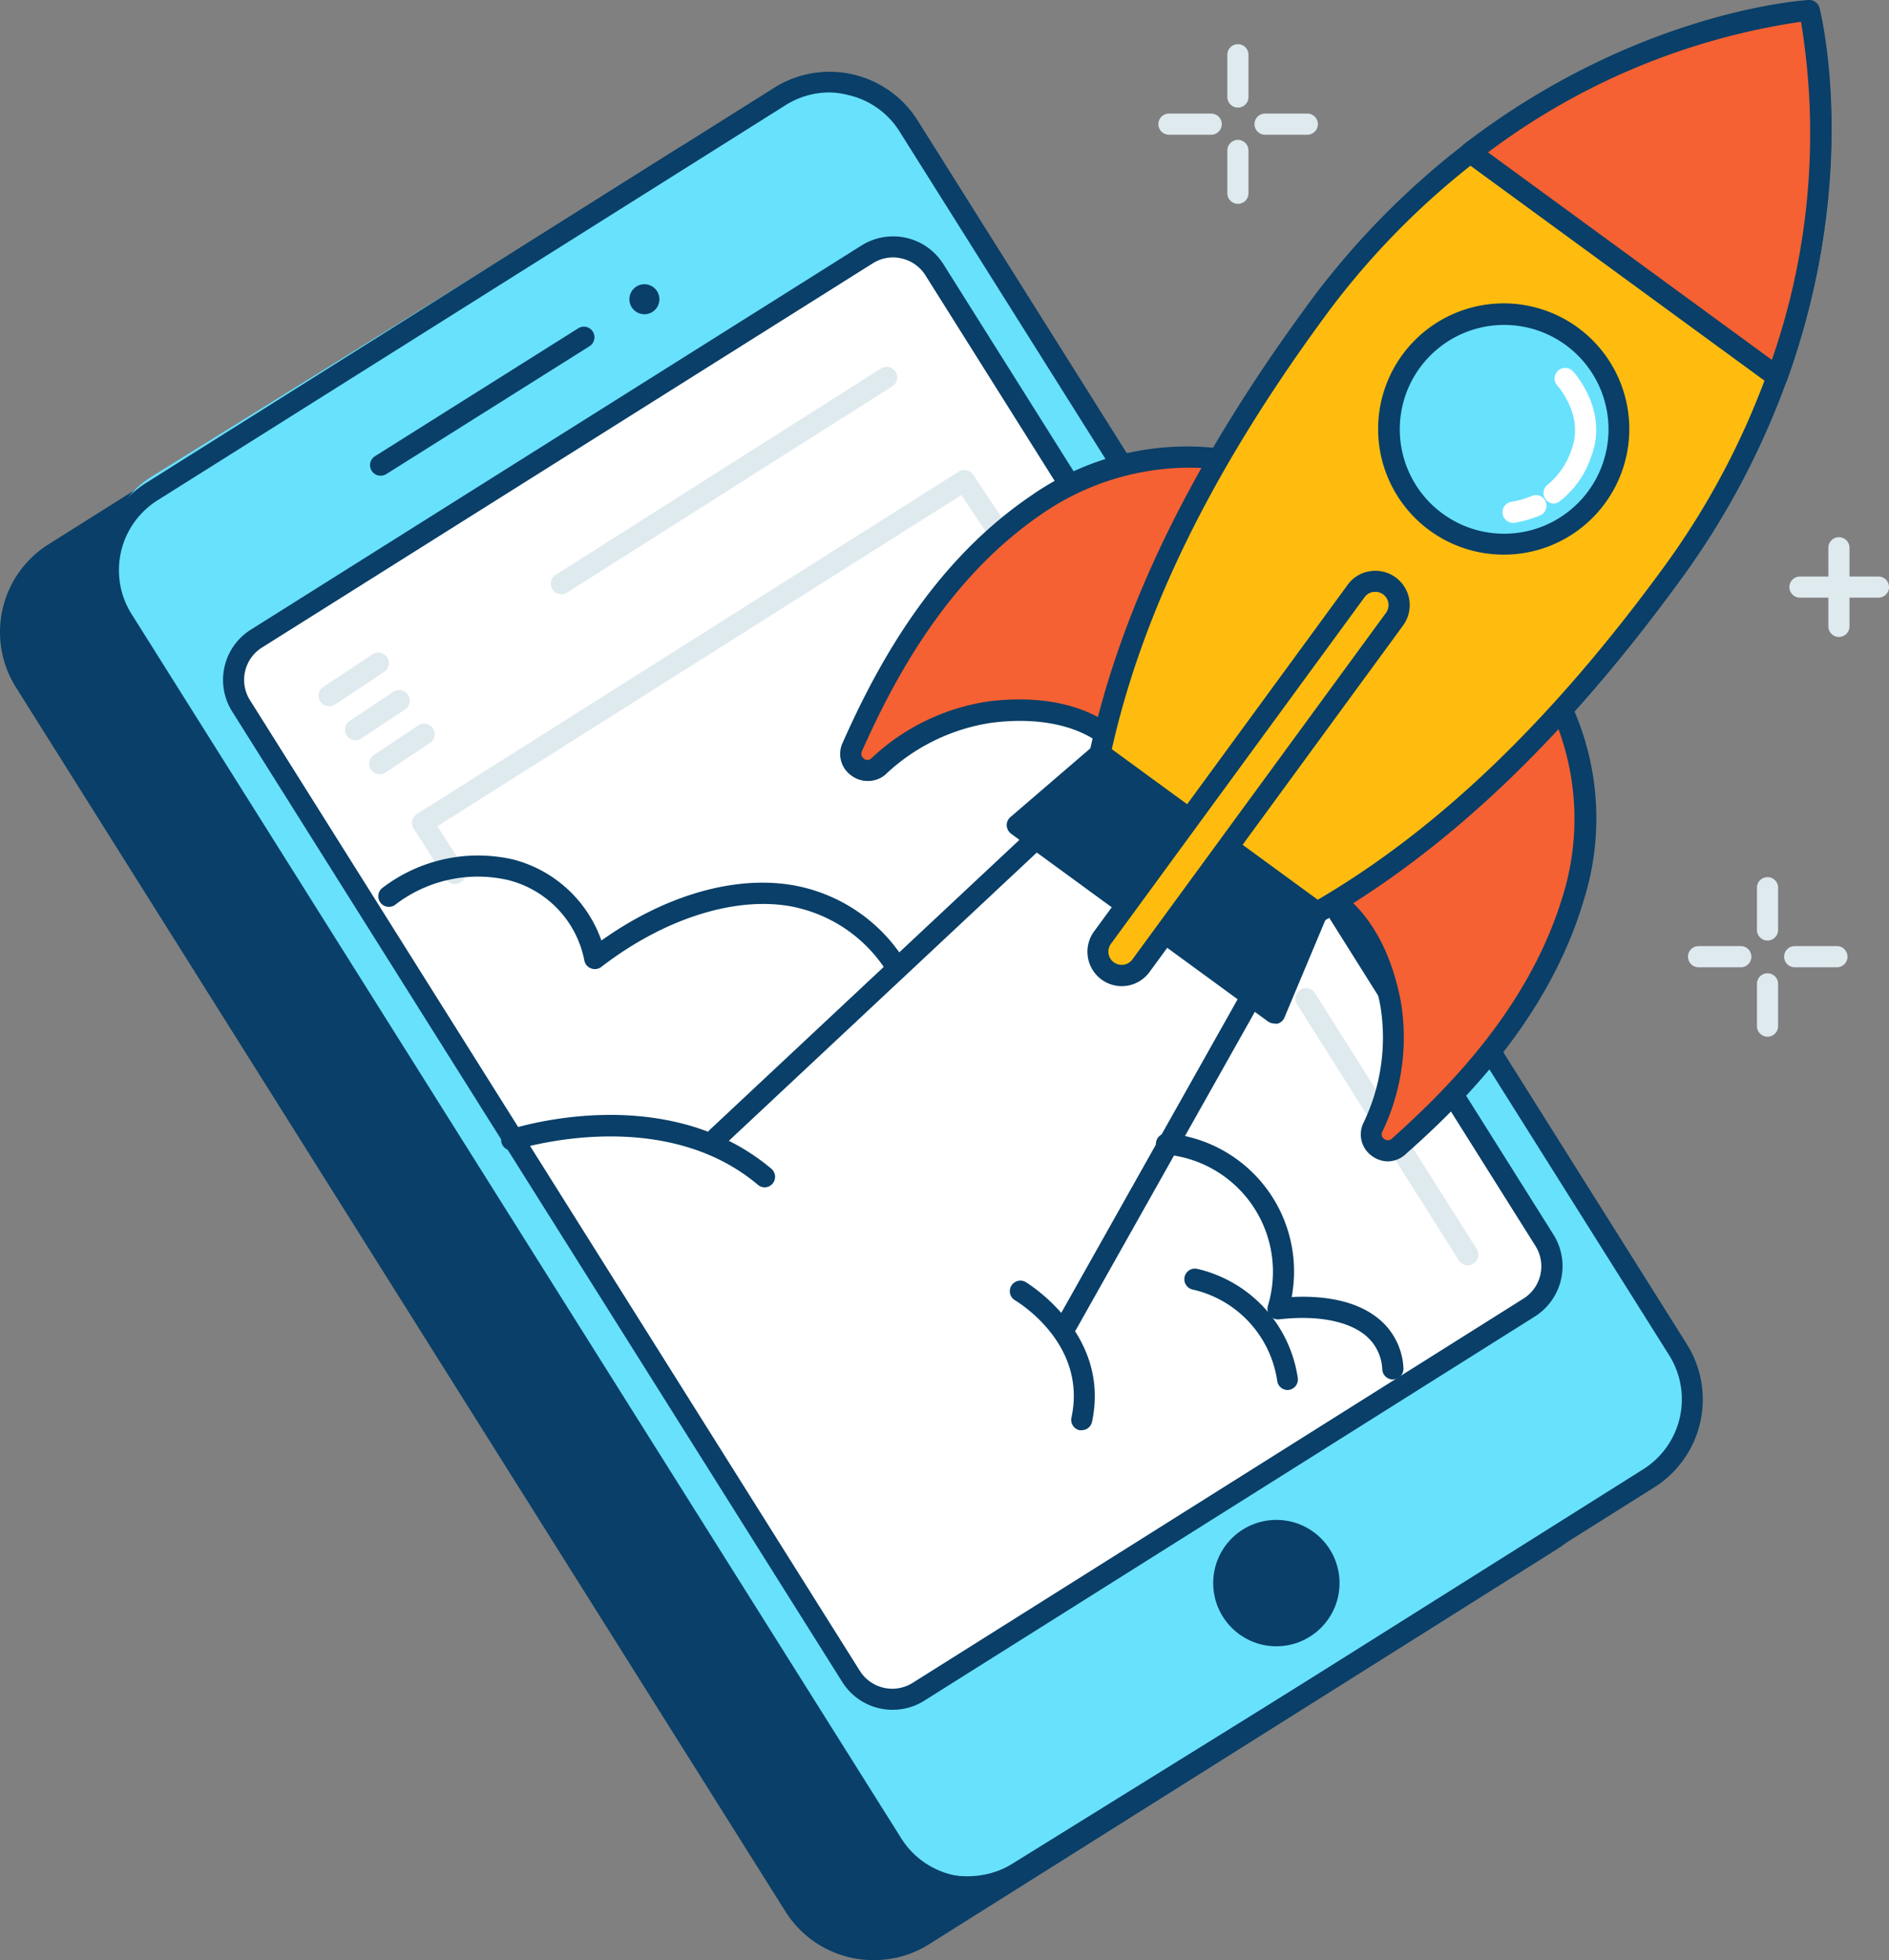 <svg xmlns="http://www.w3.org/2000/svg" class="illustration styles_illustrationTablet__1DWOa" height="185.501" width="178.837">
    <rect width="100%" height="100%" fill="#808080" stroke="none"/>
    <g transform="translate(-110.593 -57.25)" data-name="#286_startup_outline">
        <path style="fill:#dfeaef" d="M277.93 146.26a1 1 0 0 1-1-1v-4a1 1 0 1 1 2 0v4a1 1 0 0 1-1 1zM277.93 155.36a1 1 0 0 1-1-1v-4a1 1 0 0 1 2 0v4a1 1 0 0 1-1 1zM284.5 148.79h-4a1 1 0 0 1 0-2h4a1 1 0 0 1 0 2zM275.4 148.79h-4a1 1 0 0 1 0-2h4a1 1 0 0 1 0 2zM227.79 67.43a1 1 0 0 1-1-1v-4a1 1 0 0 1 2 0v4a1 1 0 0 1-1 1zM227.79 76.54a1 1 0 0 1-1-1v-4.05a1 1 0 1 1 2 0v4.05a1 1 0 0 1-1 1zM234.36 70h-4a1 1 0 0 1 0-2h4a1 1 0 0 1 0 2zM225.26 70h-4a1 1 0 0 1 0-2h4a1 1 0 0 1 0 2zM284.69 117.53a1 1 0 0 1-1-1v-7.44a1 1 0 1 1 2 0v7.44a1 1 0 0 1-1 1z"/>
        <path style="fill:#dfeaef" d="M288.4 113.81H281a1 1 0 0 1 0-2h7.43a1 1 0 0 1 0 2z"/>
        <rect style="fill:#093f68" transform="rotate(147.84 186.581 156.298)" rx="8.83" height="154.51" width="87.88" y="79.05" x="142.64"/>
        <path style="fill:#093f68" d="M193.3 242.75a9.83 9.83 0 0 1-8.34-4.59l-72.85-115.85a9.81 9.81 0 0 1 3.08-13.55l59.45-37.39a9.84 9.84 0 0 1 13.55 3.09l72.86 115.85a9.83 9.83 0 0 1-3.05 13.55l-59.45 37.39a9.75 9.75 0 0 1-5.25 1.5zM179.86 71.87a7.7 7.7 0 0 0-4.15 1.2l-59.45 37.38a7.82 7.82 0 0 0-2.46 10.79l72.85 115.85a7.84 7.84 0 0 0 10.8 2.46l59.45-37.38a7.82 7.82 0 0 0 2.45-10.79L186.5 75.52a7.81 7.81 0 0 0-6.64-3.65z"/>
        <rect style="fill:#68e1fd" transform="rotate(148.2 195.815 149.947)" rx="8.83" height="154.51" width="87.88" y="73.23" x="151.9"/>
        <path style="fill:#093f68" d="M202.56 236.93a9.84 9.84 0 0 1-8.34-4.6l-72.85-115.85a9.81 9.81 0 0 1 3.09-13.55l59.44-37.38a9.84 9.84 0 0 1 13.56 3.09l72.85 115.85a9.83 9.83 0 0 1-3.09 13.51l-59.45 37.38-.53-.84.53.84a9.77 9.77 0 0 1-5.21 1.55zM189.12 66a7.79 7.79 0 0 0-4.15 1.2l-59.45 37.39a7.81 7.81 0 0 0-2.46 10.79l72.86 115.85a7.83 7.83 0 0 0 10.79 2.46l59.45-37.39a7.83 7.83 0 0 0 2.46-10.79L195.76 69.7a7.75 7.75 0 0 0-4.88-3.46 7.54 7.54 0 0 0-1.76-.24Z"/>
        <rect style="fill:#fff" transform="rotate(147.84 195.12 149.331)" rx="4.62" height="117.74" width="77.53" y="90.47" x="156.35"/>
        <path style="fill:#093f68" d="M195.1 219.06a5.61 5.61 0 0 1-4.76-2.62l-57.77-91.86a5.61 5.61 0 0 1 1.77-7.74l57.82-36.36a5.62 5.62 0 0 1 7.74 1.76l57.77 91.86a5.63 5.63 0 0 1-1.77 7.74l-57.82 36.37a5.58 5.58 0 0 1-2.98.85zm2.45-1.7zm-2.41-135.75a3.6 3.6 0 0 0-1.92.56l-57.82 36.36a3.61 3.61 0 0 0-1.13 5L192 215.38a3.63 3.63 0 0 0 5 1.13l57.82-36.36a3.61 3.61 0 0 0 1.13-5l-57.74-91.84a3.59 3.59 0 0 0-2.26-1.6 3.21 3.21 0 0 0-.81-.1z"/>
        <circle style="fill:#093f68" r="1.42" cy="85.57" cx="171.6"/>
        <path style="fill:#fff" d="m165.85 89.18-19.22 12.09"/>
        <path style="fill:#093f68" d="M146.63 102.27a1 1 0 0 1-.53-1.85l19.22-12.09a1.002 1.002 0 1 1 1.06 1.7l-19.22 12.09a1 1 0 0 1-.53.15z"/>
        <circle style="fill:#093f68" r="5.98" cy="207.07" cx="231.43"/>
        <path style="fill:#68e1fd" d="m146.52 162.4-4.67 2.94"/>
        <path style="fill:#093f68" d="M141.85 166.34a1 1 0 0 1-.53-1.84l4.67-2.94a1 1 0 1 1 1.06 1.69l-4.67 2.94a1 1 0 0 1-.53.15z"/>
        <path style="fill:#dfeaef" d="M249.55 177a1 1 0 0 1-.84-.46l-15.32-24.24a1 1 0 0 1 1.69-1.07l15.32 24.22a1 1 0 0 1-.31 1.38 1.08 1.08 0 0 1-.54.17zM153.67 140.91a1 1 0 0 1-.84-.46l-3.07-4.77a1 1 0 0 1-.14-.76 1 1 0 0 1 .44-.63l51.3-32.41a1 1 0 0 1 1.37.3l12.76 19.16a1 1 0 1 1-1.66 1.11l-12.22-18.35L152 135.44l2.52 3.93a1 1 0 0 1-.3 1.38 1 1 0 0 1-.55.16z"/>
        <path style="fill:#093f68" d="M178.46 165.91a1 1 0 0 1-.73-.32 1 1 0 0 1 .05-1.41l39.53-37a1.001 1.001 0 0 1 1.37 1.46l-39.54 37a1 1 0 0 1-.68.27zM211.59 183.62a1 1 0 0 1-.49-.13 1 1 0 0 1-.39-1.36l23.29-41.4a1.003 1.003 0 1 1 1.74 1l-23.3 41.4a1 1 0 0 1-.85.49z"/>
        <path style="fill:#093f68" d="M195.55 149.91a1 1 0 0 1-.84-.45 13.72 13.72 0 0 0-9.39-6.46c-5.3-.9-11.95 1.25-17.79 5.75a1 1 0 0 1-1 .14 1 1 0 0 1-.62-.77 9.77 9.77 0 0 0-7.2-7.58 12.83 12.83 0 0 0-10.71 2.34 1 1 0 0 1-1.4-.22 1 1 0 0 1 .21-1.39 14.9 14.9 0 0 1 12.41-2.67 12.06 12.06 0 0 1 8.31 7.66c6-4.27 12.57-6.18 18.11-5.24a15.69 15.69 0 0 1 10.74 7.35 1 1 0 0 1-.84 1.54zM183 169.62a1 1 0 0 1-.65-.24c-9.19-7.74-22.83-3.34-23-3.3a1 1 0 0 1-1.26-.63 1 1 0 0 1 .63-1.27c.6-.19 14.83-4.79 24.89 3.67a1 1 0 0 1-.64 1.77zM242.46 187.8a1 1 0 0 1-1-.93 4.43 4.43 0 0 0-1.6-3.25c-1.66-1.37-4.63-1.92-8.16-1.51a1 1 0 0 1-1.07-1.28 11.14 11.14 0 0 0-9.69-14.32 1.004 1.004 0 1 1 .18-2A13.12 13.12 0 0 1 232.88 180c2.48-.13 5.91.13 8.25 2.07a6.42 6.42 0 0 1 2.33 4.65 1 1 0 0 1-.93 1.07z"/>
        <path style="fill:#093f68" d="M232.51 188.8a1 1 0 0 1-1-.87 10.41 10.41 0 0 0-8-8.64 1 1 0 0 1-.77-1.19 1 1 0 0 1 1.19-.77 12.46 12.46 0 0 1 9.53 10.34 1 1 0 0 1-.86 1.12z"/>
        <path style="fill:#f56132" d="M228.63 101.13a24.93 24.93 0 0 0-19.92 3.9c-8.41 5.73-13.57 14.25-17.43 22.92a1.56 1.56 0 0 0 2.44 1.81 19.84 19.84 0 0 1 10.64-5.18c7.82-.94 11.09 2.34 11.09 2.34z"/>
        <path style="fill:#093f68" d="M192.71 131.16a2.54 2.54 0 0 1-1.51-.51 2.5 2.5 0 0 1-.83-3.11c3.08-6.92 8.28-16.87 17.78-23.34a25.75 25.75 0 0 1 20.77-4 1 1 0 0 1 .6 1.41l-13.18 25.79a1 1 0 0 1-.74.54 1 1 0 0 1-.86-.29s-3.1-2.91-10.26-2a18.58 18.58 0 0 0-10.09 4.93 2.54 2.54 0 0 1-1.68.58zm30.56-29.65a24.7 24.7 0 0 0-14 4.35c-9.07 6.17-14.09 15.8-17.08 22.49a.55.55 0 0 0 .19.69.51.51 0 0 0 .68 0 20.51 20.51 0 0 1 11.18-5.42c5.78-.7 9.25.81 10.85 1.82l12.06-23.58a22.34 22.34 0 0 0-3.88-.35z"/>
        <path style="fill:#f56132" d="M257.21 122a24.93 24.93 0 0 1 2.34 20.16c-2.9 9.76-9.46 17.26-16.54 23.57a1.55 1.55 0 0 1-2.46-1.78 19.74 19.74 0 0 0 1.69-11.7c-1.48-7.74-5.59-9.86-5.59-9.86z"/>
        <path style="fill:#093f68" d="M242 167.16a2.59 2.59 0 0 1-1.52-.51 2.5 2.5 0 0 1-.83-3.08 18.6 18.6 0 0 0 1.63-11.11c-1.35-7.09-5-9.14-5.07-9.16a1 1 0 0 1-.24-1.6l20.56-20.39a1 1 0 0 1 .8-.29 1 1 0 0 1 .73.43 25.79 25.79 0 0 1 2.47 21c-3.27 11-11.17 19-16.83 24a2.53 2.53 0 0 1-1.7.71zm-3.78-24.87c1.44 1.22 3.93 4.07 5 9.79a20.61 20.61 0 0 1-1.77 12.3.5.5 0 0 0 .18.65.54.54 0 0 0 .71 0c5.47-4.88 13.11-12.59 16.24-23.1a24.6 24.6 0 0 0-1.58-18.29Z"/>
        <path style="fill:#ffbc0e" d="M268.81 111.66c-11.61 15.89-22.81 25.81-33.52 31.94l-20.56-15c2.6-12 8.64-25.75 20.25-41.63a74.51 74.51 0 0 1 14.81-15.26c16.29-12.5 32.1-13.44 32.1-13.44s3.92 15.35-3.05 34.67a74.8 74.8 0 0 1-10.03 18.72z"/>
        <path style="fill:#093f68" d="M235.29 144.6a1 1 0 0 1-.59-.2l-20.56-15a1 1 0 0 1-.39-1c2.91-13.45 9.59-27.19 20.42-42a75.74 75.74 0 0 1 15-15.46c16.35-12.55 32-13.61 32.65-13.64a1 1 0 0 1 1 .75c.16.63 3.91 15.86-3.08 35.25a75.4 75.4 0 0 1-10.17 19c-10.82 14.82-21.89 25.36-33.82 32.21a1 1 0 0 1-.46.09zm-19.44-16.45 19.5 14.25c11.47-6.72 22.16-17 32.65-31.33a73.87 73.87 0 0 0 9.9-18.5 65.1 65.1 0 0 0 3.2-33.24 65.24 65.24 0 0 0-30.7 13.14 73.89 73.89 0 0 0-14.62 15.06c-10.49 14.35-17.01 27.65-19.93 40.62z"/>
        <path style="fill:#093f68" d="m231.22 153.11-24.32-17.77 7.85-6.75 20.52 14.99z"/>
        <path style="fill:#093f68" d="M231.23 154.11a1 1 0 0 1-.59-.19l-24.33-17.77a1.08 1.08 0 0 1-.41-.77 1 1 0 0 1 .35-.8l7.85-6.75a1 1 0 0 1 1.25 0l20.51 15a1 1 0 0 1 .33 1.2l-4 9.53a1 1 0 0 1-.66.57.82.82 0 0 1-.3-.02zm-22.72-18.84 22.29 16.29 3.24-7.64-19.23-14.06z"/>
        <circle style="fill:#68e1fd" r="10.89" cy="97.85" cx="252.95"/>
        <path style="fill:#093f68" d="M252.93 109.74a11.89 11.89 0 1 1 9.62-4.87 11.86 11.86 0 0 1-9.62 4.87zM253 88a9.88 9.88 0 1 0 5.82 1.9A9.89 9.89 0 0 0 253 88Z"/>
        <path style="fill:#f56132" d="m278.84 92.91-29-21.23c16.29-12.5 32.1-13.44 32.1-13.44s3.87 15.35-3.1 34.67z"/>
        <path style="fill:#093f68" d="M278.84 93.91a1.06 1.06 0 0 1-.59-.19L249.2 72.49a1 1 0 0 1 0-1.6c16.35-12.55 32-13.61 32.65-13.64a1 1 0 0 1 1 .75c.16.63 3.91 15.86-3.08 35.25a1 1 0 0 1-.64.62 1 1 0 0 1-.29.04zm-27.37-22.24 26.87 19.64a65.09 65.09 0 0 0 2.76-32 65 65 0 0 0-29.63 12.36z"/>
        <rect style="fill:#ffbc0e" transform="rotate(36.16 228.77 130.893)" rx="2.26" height="45.13" width="4.51" y="108.36" x="226.53"/>
        <path style="fill:#093f68" d="M216.79 150.58a3.26 3.26 0 0 1-2.62-5.18l24-32.79a3.17 3.17 0 0 1 2.12-1.3 3.25 3.25 0 0 1 3.13 5.14l-24 32.79a3.27 3.27 0 0 1-2.13 1.3 4.38 4.38 0 0 1-.5.04zm24-37.31h-.2a1.26 1.26 0 0 0-.82.51l-24 32.79a1.25 1.25 0 0 0 .27 1.75 1.26 1.26 0 0 0 1.76-.27l24-32.79a1.25 1.25 0 0 0-1-2z"/>
        <path style="fill:#fff" d="M257.72 104.91a1 1 0 0 1-.54-1.84 7.28 7.28 0 0 0 2.21-3.32c1.17-3.16-1.25-5.87-1.35-6a1.001 1.001 0 0 1 1.47-1.36c.14.15 3.36 3.7 1.75 8a8.92 8.92 0 0 1-3 4.3 1 1 0 0 1-.54.22z"/>
        <path style="fill:#fff" d="M253.88 106.73a1.002 1.002 0 0 1-.12-2 8.72 8.72 0 0 0 1.89-.56 1 1 0 0 1 .8 1.83 10.77 10.77 0 0 1-2.44.72z"/>
        <path style="fill:#dfeaef" d="M141.77 124.09a1 1 0 0 1-.56-1.84l4.64-3.07a1 1 0 0 1 1.39.28 1 1 0 0 1-.28 1.38l-4.64 3.08a1 1 0 0 1-.55.17zM144.25 127.3a1 1 0 0 1-.83-.44 1 1 0 0 1 .28-1.39l4.15-2.76a1.003 1.003 0 0 1 1.11 1.67l-4.15 2.76a1 1 0 0 1-.56.16zM146.54 130.53a1 1 0 0 1-.55-1.83l4.15-2.76a1 1 0 1 1 1.11 1.66l-4.15 2.76a1 1 0 0 1-.56.17zM163.73 113.49a1 1 0 0 1-.53-1.84L194 92.12a1 1 0 1 1 1.07 1.69l-30.8 19.53a1 1 0 0 1-.54.15z"/>
        <path style="fill:#093f68" d="M213 192.6a.75.75 0 0 1-.21 0 1 1 0 0 1-.76-1.19c1.51-7-5.09-10.95-5.37-11.12a1 1 0 0 1 1-1.73c.08.05 8.14 4.85 6.31 13.28a1 1 0 0 1-.97.76Z"/>
    </g>
</svg>
